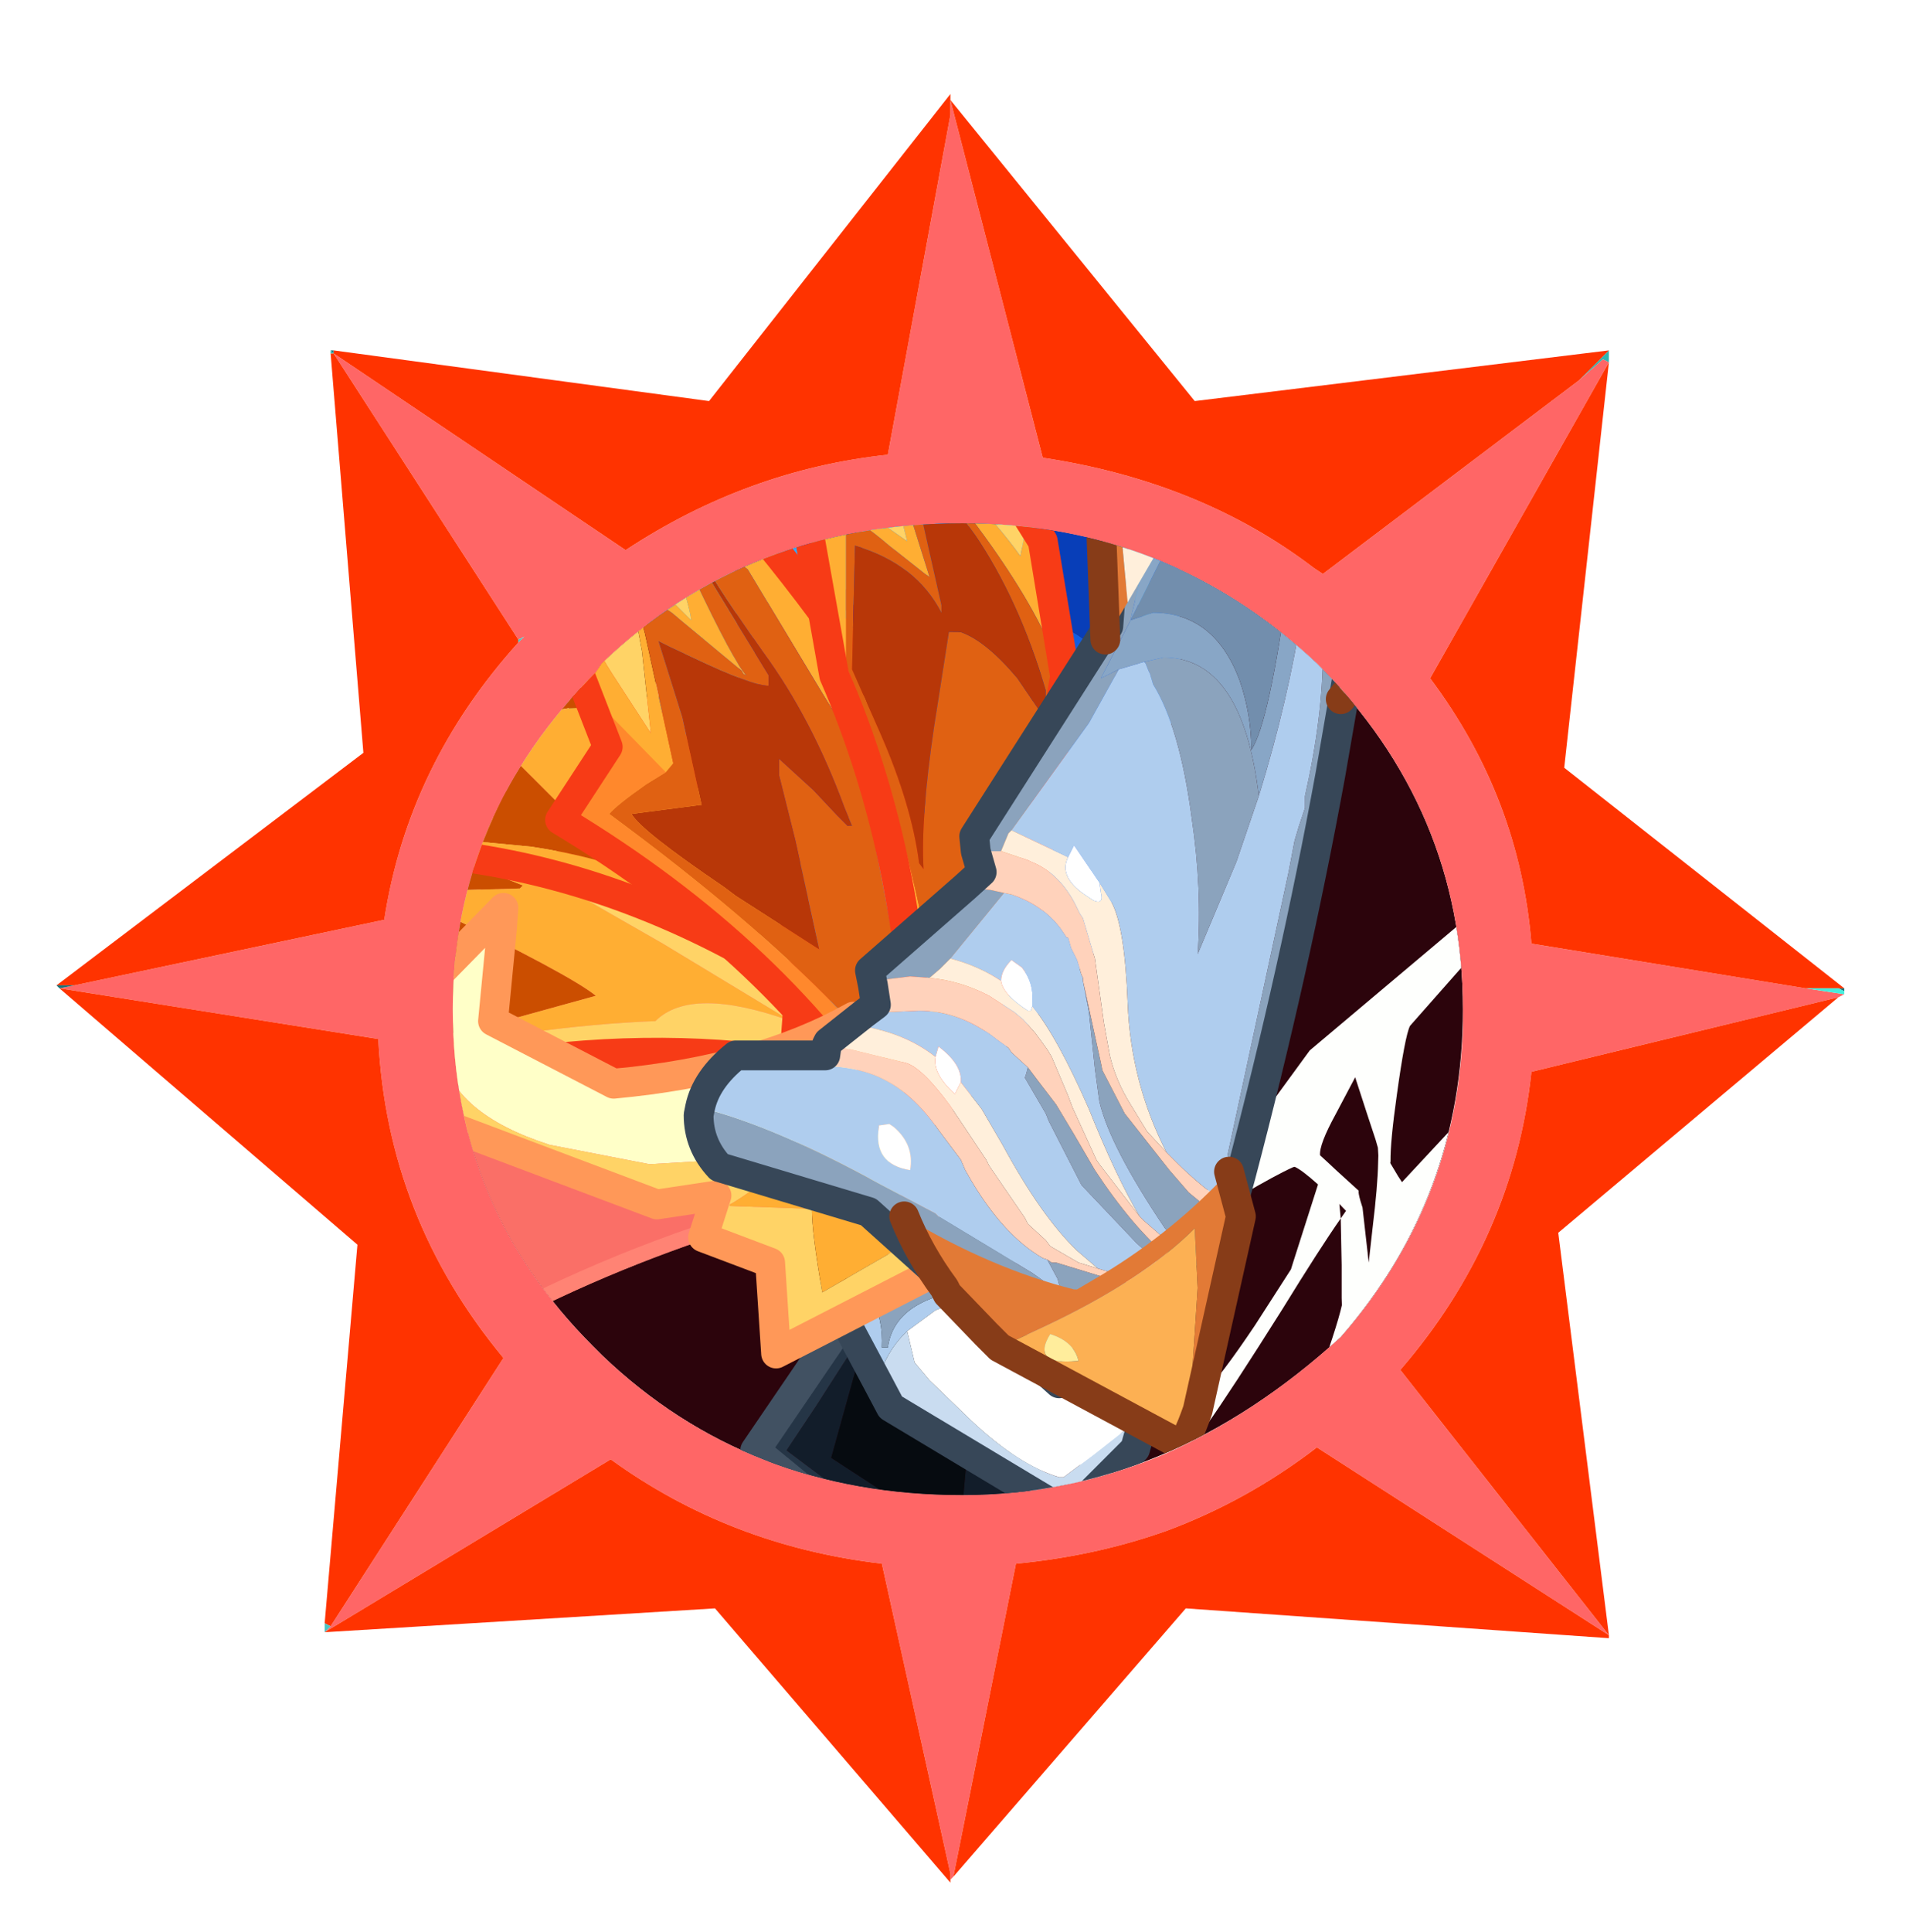 <?xml version="1.0" encoding="UTF-8" standalone="no"?>
<svg xmlns:ffdec="https://www.free-decompiler.com/flash" xmlns:xlink="http://www.w3.org/1999/xlink" ffdec:objectType="frame" height="30.4px" width="30.0px" xmlns="http://www.w3.org/2000/svg">
  <g transform="matrix(1.0, 0.0, 0.0, 1.0, 0.0, 0.4)">
    <use ffdec:characterId="1" height="30.0" transform="matrix(1.0, 0.0, 0.0, 1.0, 0.0, 0.0)" width="30.0" xlink:href="#shape0"/>
    <filter id="filter3">
      <feColorMatrix in="SourceGraphic" result="filterResult11" type="matrix" values="0 0 0 0 0.176,0 0 0 0 0.141,0 0 0 0 0.498,0 0 0 1 0"/>
      <feConvolveMatrix divisor="9.0" in="filterResult11" kernelMatrix="1 1 1 1 1 1 1 1 1" order="3 3" result="filterResult12"/>
      <feComposite in="SourceGraphic" in2="filterResult12" operator="over" result="filterResult13"/>
    </filter>
    <use ffdec:characterId="13" filter="url(#filter3)" height="63.15" transform="matrix(0.469, 0.0, 0.0, 0.469, 0.889, -0.398)" width="60.0" xlink:href="#sprite0"/>
  </g>
  <defs>
    <g id="shape0" transform="matrix(1.0, 0.0, 0.0, 1.0, 0.0, 0.0)">
      <path d="M0.0 0.0 L30.0 0.0 30.0 30.0 0.0 30.0 0.0 0.0" fill="#33cc66" fill-opacity="0.0" fill-rule="evenodd" stroke="none"/>
    </g>
    <g id="sprite0" transform="matrix(1.0, 0.0, 0.0, 1.0, 0.45, 3.3)">
      <use ffdec:characterId="2" height="60.0" transform="matrix(1.0, 0.0, 0.0, 1.0, -0.45, -0.15)" width="60.0" xlink:href="#shape1"/>
      <use ffdec:characterId="3" height="0.0" transform="matrix(0.321, 0.0, 0.0, 0.321, 10.6, 11.7)" width="0.0" xlink:href="#sprite1"/>
      <use ffdec:characterId="12" height="54.6" transform="matrix(1.0, 0.0, 0.0, 1.0, 4.4, -3.3)" width="54.9" xlink:href="#sprite2"/>
    </g>
    <g id="shape1" transform="matrix(1.0, 0.0, 0.0, 1.0, 0.45, 0.15)">
      <path d="M46.75 30.55 Q46.75 36.85 42.65 41.55 36.85 46.85 29.95 46.85 22.75 46.85 17.85 42.15 L17.55 41.85 Q12.85 37.15 12.85 30.55 12.85 24.05 17.65 19.25 L17.85 18.95 Q22.75 14.25 29.95 14.25 36.85 14.25 41.85 18.95 46.75 23.85 46.75 30.55" fill="#2c040c" fill-rule="evenodd" stroke="none"/>
      <path d="M51.65 8.85 L51.45 8.75 50.65 9.45 51.65 8.45 51.65 8.85 M59.55 29.85 L59.55 29.95 59.35 29.85 59.55 29.85" fill="url(#gradient0)" fill-rule="evenodd" stroke="none"/>
      <path d="M50.65 9.45 L51.45 8.75 51.65 8.85 45.65 19.45 Q48.65 23.45 49.05 28.35 L58.25 29.85 59.55 30.05 59.35 30.15 49.05 32.65 Q48.45 38.25 44.65 42.65 L51.65 51.55 41.85 45.25 Q39.5 47.05 36.8 48.05 34.4 48.9 31.75 49.15 L29.65 59.65 29.55 59.75 29.55 59.55 27.25 49.15 Q22.15 48.55 18.15 45.65 L8.55 51.45 8.75 51.25 14.55 42.25 Q10.65 37.55 10.35 31.55 L-0.35 29.85 0.15 29.75 10.55 27.55 Q11.35 22.35 15.05 18.25 L15.25 18.05 15.05 18.15 8.85 8.55 18.65 15.15 Q22.75 12.45 27.45 11.95 L29.55 0.55 29.55 0.05 32.65 12.05 Q37.95 12.85 41.75 15.75 L42.05 15.95 50.65 9.45 M46.75 30.55 Q46.75 23.85 41.85 18.95 36.85 14.25 29.95 14.25 22.75 14.25 17.85 18.95 L17.65 19.25 Q12.85 24.05 12.85 30.55 12.85 37.15 17.55 41.85 L17.85 42.15 Q22.75 46.85 29.95 46.85 33.5 46.85 36.8 45.45 39.85 44.1 42.65 41.55 46.55 37.1 46.75 31.2 L46.75 30.55" fill="#ff6666" fill-rule="evenodd" stroke="none"/>
      <path d="M51.65 8.45 L50.65 9.45 42.05 15.95 41.75 15.75 Q37.95 12.85 32.65 12.05 L29.55 0.05 29.55 0.55 27.45 11.95 Q22.75 12.45 18.65 15.15 L8.85 8.55 15.05 18.15 15.05 18.25 Q11.35 22.35 10.55 27.55 L0.15 29.75 -0.45 29.75 9.85 21.95 8.75 8.55 8.85 8.55 8.85 8.45 21.45 10.15 29.55 -0.15 29.55 0.05 37.75 10.15 51.65 8.45 M-0.35 29.85 L10.35 31.55 Q10.65 37.55 14.55 42.25 L8.75 51.25 8.55 51.15 9.65 38.45 -0.35 29.85 M8.55 51.45 L18.15 45.65 Q22.15 48.55 27.25 49.15 L29.55 59.55 29.55 59.75 29.55 59.85 21.65 50.65 8.55 51.45 M29.65 59.65 L31.75 49.15 Q34.4 48.9 36.8 48.05 39.5 47.05 41.85 45.25 L51.65 51.55 44.65 42.65 Q48.45 38.25 49.05 32.65 L59.35 30.15 49.95 38.05 51.65 51.55 51.65 51.65 37.45 50.65 29.65 59.65 M58.25 29.85 L49.05 28.35 Q48.65 23.45 45.65 19.45 L51.65 8.85 50.15 22.45 59.55 29.85 59.35 29.85 58.25 29.85" fill="#ff3300" fill-rule="evenodd" stroke="none"/>
      <path d="M59.55 30.05 L58.25 29.85 59.35 29.85 59.55 29.95 59.55 30.05" fill="url(#gradient1)" fill-rule="evenodd" stroke="none"/>
      <path d="M8.85 8.55 L8.75 8.45 8.85 8.45 8.85 8.55" fill="url(#gradient2)" fill-rule="evenodd" stroke="none"/>
      <path d="M8.75 8.45 L8.85 8.55 8.75 8.55 8.75 8.45" fill="url(#gradient3)" fill-rule="evenodd" stroke="none"/>
      <path d="M15.05 18.15 L15.25 18.05 15.05 18.25 15.05 18.15 M8.75 51.25 L8.55 51.45 8.55 51.15 8.75 51.25" fill="#4dc4c2" fill-rule="evenodd" stroke="none"/>
      <path d="M0.15 29.75 L-0.35 29.85 -0.45 29.75 0.15 29.75" fill="url(#gradient4)" fill-rule="evenodd" stroke="none"/>
    </g>
    <linearGradient color-interpolation="linearRGB" gradientTransform="matrix(0.01, 0.0, 0.0, 0.013, 51.15, 18.95)" gradientUnits="userSpaceOnUse" id="gradient0" spreadMethod="repeat" x1="-819.2" x2="819.2">
      <stop offset="0.0" stop-color="#14737c"/>
      <stop offset="1.0" stop-color="#48f2e0"/>
    </linearGradient>
    <linearGradient gradientTransform="matrix(0.01, 0.0, 0.0, 0.013, 51.65, 40.55)" gradientUnits="userSpaceOnUse" id="gradient1" spreadMethod="pad" x1="-819.2" x2="819.2">
      <stop offset="0.0" stop-color="#14737c"/>
      <stop offset="1.0" stop-color="#48f2e0"/>
    </linearGradient>
    <linearGradient gradientTransform="matrix(0.013, 0.0, 0.0, 0.01, 19.05, 8.15)" gradientUnits="userSpaceOnUse" id="gradient2" spreadMethod="pad" x1="-819.2" x2="819.2">
      <stop offset="0.0" stop-color="#14737c"/>
      <stop offset="1.0" stop-color="#48f2e0"/>
    </linearGradient>
    <linearGradient gradientTransform="matrix(0.011, 0.0, 0.0, 0.013, 8.15, 18.95)" gradientUnits="userSpaceOnUse" id="gradient3" spreadMethod="pad" x1="-819.2" x2="819.2">
      <stop offset="0.0" stop-color="#14737c"/>
      <stop offset="1.0" stop-color="#48f2e0"/>
    </linearGradient>
    <linearGradient gradientTransform="matrix(0.01, 0.0, 0.0, 0.013, 7.65, 40.35)" gradientUnits="userSpaceOnUse" id="gradient4" spreadMethod="pad" x1="-819.2" x2="819.2">
      <stop offset="0.0" stop-color="#14737c"/>
      <stop offset="1.0" stop-color="#48f2e0"/>
    </linearGradient>
    <g id="sprite2" transform="matrix(1.0, 0.0, 0.0, 1.0, 8.45, 17.55)">
      <clipPath id="clipPath0" transform="matrix(1.0, 0.0, 0.0, 1.0, 0.0, 0.0)">
        <path d="M29.0 4.7 Q33.9 9.6 33.9 16.3 33.9 22.6 29.8 27.3 24.0 32.6 17.1 32.6 9.9 32.6 5.0 27.9 L4.7 27.6 Q0.0 22.9 0.0 16.3 0.0 9.8 4.8 5.0 L5.0 4.7 Q9.9 0.0 17.1 0.0 24.0 0.0 29.0 4.7" fill="#2c040c" fill-rule="evenodd" stroke="none"/>
      </clipPath>
      <g clip-path="url(#clipPath0)">
        <filter id="filter0">
          <feColorMatrix in="SourceGraphic" result="filterResult0" type="matrix" values="0 0 0 0 1.0,0 0 0 0 1.0,0 0 0 0 0.0,0 0 0 1 0"/>
          <feConvolveMatrix divisor="121.0" in="filterResult0" kernelMatrix="1 1 1 1 1 1 1 1 1 1 1 1 1 1 1 1 1 1 1 1 1 1 1 1 1 1 1 1 1 1 1 1 1 1 1 1 1 1 1 1 1 1 1 1 1 1 1 1 1 1 1 1 1 1 1 1 1 1 1 1 1 1 1 1 1 1 1 1 1 1 1 1 1 1 1 1 1 1 1 1 1 1 1 1 1 1 1 1 1 1 1 1 1 1 1 1 1 1 1 1 1 1 1 1 1 1 1 1 1 1 1 1 1 1 1 1 1 1 1 1 1" order="11 11" result="filterResult1"/>
          <feComposite in="SourceGraphic" in2="filterResult1" operator="over" result="filterResult2"/>
          <feColorMatrix in="filterResult2" result="filterResult3" type="matrix" values="0 0 0 0 1.0,0 0 0 0 0.0,0 0 0 0 0.0,0 0 0 1 0"/>
          <feConvolveMatrix divisor="25.0" in="filterResult3" kernelMatrix="1 1 1 1 1 1 1 1 1 1 1 1 1 1 1 1 1 1 1 1 1 1 1 1 1" order="5 5" result="filterResult4"/>
          <feComposite in="filterResult2" in2="filterResult4" operator="over" result="filterResult5"/>
          <feConvolveMatrix divisor="9.0" in="filterResult5" kernelMatrix="1 1 1 1 1 1 1 1 1" order="3 3" result="filterResult6"/>
        </filter>
        <use ffdec:characterId="6" filter="url(#filter0)" height="307.6" style="mix-blend-mode: hard-light" transform="matrix(0.154, 0.0, 0.0, 0.154, 0.994, -11.462)" width="295.3" xlink:href="#sprite3"/>
        <filter id="filter1">
          <feColorMatrix in="SourceGraphic" result="filterResult7" type="matrix" values="0 0 0 0 1.0,0 0 0 0 0.0,0 0 0 0 0.0,0 0 0 1 0"/>
          <feConvolveMatrix divisor="25.0" in="filterResult7" kernelMatrix="1 1 1 1 1 1 1 1 1 1 1 1 1 1 1 1 1 1 1 1 1 1 1 1 1" order="5 5" result="filterResult8"/>
          <feComposite in="SourceGraphic" in2="filterResult8" operator="over" result="filterResult9"/>
        </filter>
        <use ffdec:characterId="8" filter="url(#filter1)" height="43.45" transform="matrix(0.513, 0.0, 0.0, 0.513, -2.161, 6.694)" width="34.35" xlink:href="#sprite4"/>
        <filter id="filter2">
          <feConvolveMatrix divisor="25.0" in="SourceGraphic" kernelMatrix="1 1 1 1 1 1 1 1 1 1 1 1 1 1 1 1 1 1 1 1 1 1 1 1 1" order="5 5" result="filterResult10"/>
        </filter>
        <use ffdec:characterId="10" filter="url(#filter2)" height="47.6" transform="matrix(0.513, 0.0, 0.0, 0.513, -6.906, 6.694)" width="43.6" xlink:href="#sprite5"/>
        <use ffdec:characterId="11" height="54.6" transform="matrix(1.0, 0.0, 0.0, 1.0, -8.45, -17.55)" width="40.45" xlink:href="#shape6"/>
      </g>
    </g>
    <g id="sprite3" transform="matrix(1.0, 0.0, 0.0, 1.0, -321.05, -402.5)">
      <use ffdec:characterId="5" height="307.6" transform="matrix(1.0, 0.0, 0.0, 1.0, 321.05, 402.5)" width="295.3" xlink:href="#shape3"/>
    </g>
    <g id="shape3" transform="matrix(1.0, 0.0, 0.0, 1.0, -321.05, -402.5)">
      <path d="M600.65 578.0 Q606.15 572.0 615.8 562.8 L616.35 563.15 611.5 570.25 599.9 587.3 599.75 587.6 Q593.35 589.35 589.7 596.4 585.8 604.0 588.1 612.7 L587.95 612.9 583.9 617.2 580.35 621.35 579.35 615.9 Q574.45 620.4 563.7 633.3 552.55 646.45 540.6 662.1 547.85 648.95 565.3 626.1 575.2 613.25 585.0 601.25 L586.45 595.75 588.25 589.8 589.0 589.1 Q594.15 585.05 600.65 578.0 M523.2 586.4 Q522.1 588.55 520.3 601.65 518.9 611.6 518.95 615.9 L518.9 616.3 520.6 619.15 521.45 620.45 541.1 599.35 541.35 599.1 541.4 599.05 546.3 593.65 542.75 599.85 542.55 600.2 534.95 613.65 Q523.6 634.15 522.5 637.85 L518.3 655.25 Q515.6 666.9 513.65 677.05 L513.55 677.65 Q511.7 686.7 510.5 694.6 510.2 688.1 510.4 677.0 L510.4 676.35 Q510.7 661.7 512.1 653.75 L512.1 653.6 512.2 653.05 512.2 653.0 512.75 650.6 511.75 652.8 511.65 652.9 511.65 652.95 511.45 653.4 511.4 653.5 511.35 653.55 511.35 653.65 505.0 667.25 504.95 667.45 504.8 667.65 Q496.85 684.85 491.2 701.4 L490.6 701.15 Q494.65 687.25 502.05 666.45 L502.15 666.25 502.25 665.95 Q507.25 652.2 508.35 647.25 L508.3 645.7 508.3 638.55 508.1 628.35 Q503.65 634.7 495.3 648.25 484.15 665.95 478.8 673.5 L469.6 676.45 457.85 680.05 Q453.85 684.55 446.5 695.15 L436.5 710.1 Q442.05 696.65 453.0 679.25 458.0 675.95 465.3 672.65 L476.9 667.85 477.7 667.1 Q482.0 662.7 489.4 651.65 L497.25 639.45 497.75 637.85 503.15 620.95 Q499.65 617.8 498.05 617.1 L497.7 617.2 Q494.1 618.8 486.25 623.4 473.6 630.75 469.35 635.55 L501.35 591.75 568.1 535.55 523.2 586.4 M513.8 605.45 L511.25 597.6 507.05 605.55 Q503.35 612.3 503.6 614.6 L505.4 616.25 507.0 617.75 512.0 622.3 Q511.9 622.8 512.4 624.55 L512.85 626.0 514.2 637.95 515.05 630.35 Q516.15 621.35 516.25 616.2 L516.25 616.15 516.3 614.65 516.2 612.95 515.7 611.2 513.8 605.45 M507.8 625.2 L508.1 628.35 509.25 626.7 507.8 625.2" fill="#fefffd" fill-rule="evenodd" stroke="none"/>
      <path d="M322.85 538.3 L322.0 536.0 323.15 533.75 324.75 530.8 324.7 530.75 325.05 530.0 326.3 527.8 326.9 526.75 Q330.7 523.6 334.5 521.3 L335.0 521.05 335.1 521.15 335.2 521.0 335.9 519.5 337.1 516.9 338.5 514.1 339.85 510.85 340.4 509.05 Q339.95 508.05 339.45 505.65 L339.3 504.65 339.15 505.15 337.5 509.45 335.35 515.0 334.15 518.6 333.7 518.25 334.65 514.25 336.0 508.2 336.85 503.45 337.3 501.0 337.3 500.95 337.35 500.6 337.4 500.5 337.4 500.35 Q341.3 490.95 341.7 485.2 L341.35 485.05 Q341.2 475.5 340.3 464.7 339.65 457.35 339.5 453.0 L339.45 452.95 339.35 449.8 339.5 444.65 339.5 444.6 Q340.0 434.85 342.4 419.7 340.4 434.9 340.2 444.95 L340.35 453.2 Q340.6 458.6 341.3 464.7 L341.25 464.75 Q342.25 473.3 344.0 483.2 L344.05 483.6 344.05 483.95 342.9 491.4 341.15 502.2 341.25 502.45 Q341.75 505.2 342.55 508.15 341.75 510.05 341.05 512.2 340.25 514.7 339.8 517.55 L339.5 519.4 Q338.9 523.15 338.4 529.1 L338.05 529.0 337.9 530.45 338.15 531.95 338.15 532.05 340.85 540.95 344.85 554.6 345.45 557.3 345.55 557.55 347.2 560.35 348.8 562.9 349.1 564.45 350.0 568.4 350.7 570.3 351.45 572.3 351.4 572.55 Q350.0 576.4 348.15 583.25 345.0 594.65 345.6 597.55 L341.5 606.75 Q341.15 604.7 340.75 600.9 L340.3 596.4 340.2 594.8 340.2 592.8 Q340.15 583.95 341.2 577.45 L342.95 568.45 343.45 565.65 343.15 565.05 343.2 563.6 343.2 560.9 Q342.75 561.4 342.35 562.75 L342.2 563.15 Q341.05 557.25 340.1 553.65 L339.75 552.85 339.65 552.4 339.6 552.35 335.3 547.0 335.25 546.9 332.3 543.4 325.7 535.8 325.25 535.3 325.15 535.35 324.75 535.8 Q324.25 536.35 324.1 537.1 L324.15 537.15 324.25 537.55 327.2 546.3 327.35 546.8 327.4 546.8 327.4 547.0 328.7 550.75 327.8 549.2 Q328.25 552.9 328.25 557.0 328.35 560.85 328.0 563.85 L328.15 564.1 330.65 569.0 333.45 575.0 333.7 575.0 333.6 579.65 333.65 580.0 333.6 582.75 333.45 587.7 333.3 591.2 333.4 591.4 Q334.6 593.3 336.9 598.7 339.05 603.65 340.15 607.25 L340.2 607.4 340.6 608.8 338.55 613.25 337.65 609.75 335.6 602.7 Q333.35 595.85 331.3 593.7 L331.9 586.9 332.3 579.4 332.3 578.2 329.85 573.3 325.75 565.45 324.35 566.1 Q323.65 566.3 323.25 566.7 L323.2 566.8 323.2 567.1 324.25 577.0 324.2 577.15 324.75 582.75 324.85 583.95 324.8 584.2 324.7 584.75 324.7 584.85 323.8 590.05 323.45 591.95 323.55 590.0 323.4 583.9 322.8 576.75 321.5 566.95 321.45 566.8 321.05 563.65 321.1 563.65 Q322.1 563.55 324.95 560.95 L325.0 560.7 Q325.6 557.65 325.75 552.75 L325.85 546.75 326.3 546.75 326.15 546.45 325.85 546.45 325.8 546.15 325.65 545.9 323.9 541.3 322.85 538.3 M359.15 521.6 L358.95 523.05 358.9 523.65 358.2 524.65 357.35 526.0 355.45 528.35 357.35 528.8 358.55 529.05 358.7 529.65 359.1 533.7 358.95 534.45 358.95 534.6 358.7 536.05 358.7 536.1 358.3 537.85 357.5 541.75 357.25 542.25 357.75 547.8 358.1 551.25 359.1 559.6 361.4 553.55 361.9 552.4 363.35 548.5 363.0 553.6 362.85 554.4 362.9 554.45 362.55 557.65 361.8 565.05 365.15 573.25 365.35 573.7 365.35 573.75 366.2 576.2 367.0 578.2 367.6 580.0 Q367.7 583.0 367.15 587.85 L367.1 587.9 365.75 596.8 Q363.7 609.0 362.3 611.9 360.0 598.3 357.65 588.7 L356.55 584.45 355.85 581.8 355.8 581.75 355.7 581.25 355.9 573.3 355.9 572.2 355.95 565.4 355.95 564.8 354.6 559.3 352.85 553.2 350.75 547.2 349.55 543.85 349.5 543.8 348.9 542.2 348.8 541.9 348.85 541.65 349.7 538.85 350.7 535.65 Q352.4 530.35 353.1 529.15 L351.85 524.55 352.7 524.35 Q353.3 523.15 357.2 520.25 359.05 511.9 360.45 501.6 L361.5 492.15 361.5 492.1 361.55 492.05 361.5 492.0 363.25 475.0 Q363.4 482.25 362.55 492.55 L362.5 492.6 362.5 492.75 361.55 502.3 359.15 521.6 M364.0 574.5 L361.7 580.9 359.6 586.9 362.0 595.75 365.05 581.55 365.0 580.95 Q364.5 576.75 364.0 574.5 M361.65 566.15 L361.55 566.2 361.65 566.45 361.65 566.15 M354.0 531.95 L354.0 532.0 352.95 536.1 351.5 540.85 350.95 542.4 350.85 542.55 354.25 552.55 354.3 552.65 356.9 560.7 356.05 552.05 355.45 545.95 355.35 545.1 355.4 545.05 355.35 544.7 355.35 544.4 355.8 541.25 355.8 541.2 355.85 540.5 356.65 534.05 356.1 533.45 Q354.85 532.25 354.15 531.95 L354.0 531.95 M330.45 530.1 L329.0 531.4 326.9 533.45 331.8 539.1 335.9 543.85 333.45 534.35 332.8 533.4 330.45 530.1" fill="#ffffff" fill-rule="evenodd" stroke="none"/>
      <path d="M497.8 452.45 L480.35 442.6 479.95 442.35 479.75 442.7 474.05 446.25 469.85 448.7 473.05 449.55 475.0 450.3 Q479.85 452.2 486.2 456.05 L487.25 456.7 Q497.0 462.65 498.65 465.9 L510.7 456.7 Q505.35 456.3 497.8 452.45 M359.15 521.6 Q363.7 521.2 370.45 518.65 372.4 519.5 375.5 519.5 382.0 519.5 385.65 514.05 387.25 511.65 387.85 509.6 404.7 498.3 404.7 488.0 404.7 485.0 402.9 482.75 L401.35 480.15 409.6 475.2 Q411.3 475.85 413.7 475.85 423.45 475.85 427.2 466.4 L428.4 462.55 440.2 454.2 456.5 442.3 Q459.75 444.0 464.4 444.0 475.45 444.0 482.65 435.1 L484.3 436.9 484.4 437.0 Q493.0 445.7 506.7 445.7 513.5 445.7 529.65 437.1 543.5 429.7 572.3 402.5 550.2 433.5 531.3 448.9 524.3 454.55 513.1 461.65 505.8 466.3 500.95 469.7 L497.25 472.3 Q497.0 470.15 495.7 468.1 492.9 463.65 485.4 459.4 L484.7 459.0 Q478.35 455.55 472.45 454.0 467.65 452.7 463.1 452.7 L458.0 453.15 451.85 453.55 451.55 453.35 446.35 457.4 442.95 462.85 Q439.0 469.05 439.0 474.45 439.0 478.35 439.9 481.25 L442.5 489.15 442.3 489.75 441.45 490.05 441.2 490.05 440.75 490.05 437.3 489.1 Q434.4 488.1 429.35 488.1 420.5 488.1 413.1 492.8 L412.2 493.4 Q410.3 498.8 406.05 503.8 L403.9 504.45 402.8 504.65 Q398.4 505.75 395.45 508.8 392.75 511.5 392.25 515.0 L392.0 515.5 Q386.3 518.95 379.7 521.6 371.6 524.8 364.65 525.9 360.5 531.15 358.95 534.6 L358.95 534.45 359.1 533.7 358.7 529.65 358.55 529.05 357.35 528.8 355.45 528.35 357.35 526.0 358.2 524.65 358.9 523.65 358.95 523.05 359.15 521.6 M413.6 480.1 L413.5 480.15 Q414.25 485.85 412.9 491.2 415.75 489.6 418.9 488.3 429.25 484.05 436.05 485.75 L436.0 485.45 435.95 485.25 435.95 485.15 435.3 479.55 435.25 478.85 435.15 478.65 435.05 477.7 435.1 477.0 434.7 470.75 434.8 466.25 Q423.05 474.9 413.6 480.1" fill="#f7fae2" fill-rule="evenodd" stroke="none"/>
    </g>
    <g id="sprite4" transform="matrix(1.0, 0.0, 0.0, 1.0, -155.65, 0.5)">
      <use ffdec:characterId="7" height="43.45" transform="matrix(1.0, 0.0, 0.0, 1.0, 155.65, -0.5)" width="34.35" xlink:href="#shape4"/>
    </g>
    <g id="shape4" transform="matrix(1.0, 0.0, 0.0, 1.0, -155.65, 0.5)">
      <path d="M161.1 3.85 Q169.2 0.7 177.55 0.0 L189.5 29.25 Q170.75 33.0 156.15 42.45 L156.15 21.15 Q159.1 18.6 162.2 16.35 L161.85 12.2 161.6 9.6 161.1 3.85" fill="#fa6f67" fill-rule="evenodd" stroke="none"/>
      <path d="M161.1 3.85 L161.6 9.6 161.85 12.2 162.2 16.35 Q159.1 18.6 156.15 21.15 L156.15 5.95 Q158.6 4.75 161.1 3.85" fill="#ffb9a6" fill-rule="evenodd" stroke="none"/>
      <path d="M156.15 42.45 Q170.75 33.0 189.5 29.25 L177.55 0.0 Q169.2 0.7 161.1 3.85 158.6 4.75 156.15 5.95" fill="none" stroke="#ff8374" stroke-linecap="round" stroke-linejoin="round" stroke-width="1.0"/>
    </g>
    <g id="sprite5" transform="matrix(1.0, 0.0, 0.0, 1.0, -146.4, 0.5)">
      <use ffdec:characterId="9" height="47.6" transform="matrix(1.0, 0.0, 0.0, 1.0, 146.4, -0.5)" width="43.6" xlink:href="#shape5"/>
    </g>
    <g id="shape5" transform="matrix(1.0, 0.0, 0.0, 1.0, -146.4, 0.5)">
      <path d="M161.1 3.85 Q169.2 0.7 177.55 0.0 L189.5 29.25 Q166.85 33.75 150.3 46.6 L146.9 46.6 146.9 30.0 Q154.1 22.25 162.2 16.35 L161.85 12.2 161.6 9.6 161.1 3.85" fill="#fa6f67" fill-rule="evenodd" stroke="none"/>
      <path d="M161.1 3.85 L161.6 9.6 161.85 12.2 162.2 16.35 Q154.1 22.25 146.9 30.0 L146.9 21.9 147.65 20.95 151.25 16.15 Q153.95 12.0 153.95 8.4 L153.9 7.1 Q157.45 5.2 161.1 3.85" fill="#ffb9a6" fill-rule="evenodd" stroke="none"/>
      <path d="M153.9 7.1 L153.95 8.4 Q153.95 12.0 151.25 16.15 L147.65 20.95 146.9 21.9 146.9 11.25 153.9 7.1" fill="#ffd2a6" fill-rule="evenodd" stroke="none"/>
      <path d="M150.3 46.6 Q166.85 33.75 189.5 29.25 L177.55 0.0 Q169.2 0.7 161.1 3.85 157.45 5.2 153.9 7.1 L146.9 11.25" fill="none" stroke="#ff8374" stroke-linecap="round" stroke-linejoin="round" stroke-width="1.0"/>
    </g>
    <g id="shape6" transform="matrix(1.0, 0.0, 0.0, 1.0, 8.45, 17.55)">
      <path d="M-2.65 10.65 Q-0.2 11.1 2.35 12.15 L2.25 12.25 0.5 12.3 -1.15 12.45 -0.7 12.9 Q3.95 15.15 4.8 15.85 L1.0 16.9 -2.65 17.65 -2.65 17.05 -1.7 15.55 Q-1.95 15.35 -2.65 15.0 L-2.65 10.65" fill="#cb4e00" fill-rule="evenodd" stroke="none"/>
      <path d="M-2.65 17.65 L1.0 16.9 4.8 15.85 Q3.95 15.15 -0.7 12.9 L-1.15 12.45 0.5 12.3 2.25 12.25 2.35 12.15 Q-0.2 11.1 -2.65 10.65 L-2.65 9.65 -1.8 9.8 0.15 10.15 7.05 14.1 11.35 16.7 Q8.0 15.5 6.8 16.7 2.75 16.85 -2.65 18.0 L-2.65 17.65 M-2.65 15.0 Q-1.95 15.35 -1.7 15.55 L-2.65 17.05 -2.65 15.0" fill="#ffae33" fill-rule="evenodd" stroke="none"/>
      <path d="M-2.65 18.0 Q2.75 16.85 6.8 16.7 8.0 15.5 11.35 16.7 L7.05 14.1 0.15 10.15 -1.8 9.8 -2.65 9.65 -2.65 8.05 -0.55 8.3 11.7 14.75 11.45 18.1 Q6.5 17.35 1.1 18.25 L0.75 18.85 -2.65 18.85 -2.65 18.0" fill="#ffd366" fill-rule="evenodd" stroke="none"/>
      <path d="M1.1 18.25 Q6.5 17.35 11.45 18.1 L11.7 14.75 -0.55 8.3 -2.65 8.05" fill="none" stroke="#f73b16" stroke-linecap="round" stroke-linejoin="round" stroke-width="1.0"/>
      <path d="M9.1 -1.05 L7.45 -5.85 Q7.85 -5.55 8.4 -5.4 L9.95 -4.85 10.85 -4.35 Q12.1 -3.25 13.0 -0.7 11.35 -1.75 10.55 -2.95 L10.1 -3.75 10.5 -2.3 10.65 -1.4 Q11.2 0.75 11.15 1.55 L10.25 0.45 9.3 -0.4 9.3 -0.35 9.3 2.55 9.1 5.4 8.15 3.35 Q7.6 2.2 7.75 1.45 L8.0 0.65 8.55 -0.35 9.1 -1.05" fill="#31c0ff" fill-rule="evenodd" stroke="none"/>
      <path d="M9.1 -1.05 L8.55 -0.35 8.0 0.65 7.75 1.45 Q7.6 2.2 8.15 3.35 L9.1 5.4 9.3 2.55 9.3 -0.35 9.3 -0.4 10.25 0.45 11.15 1.55 Q11.2 0.75 10.65 -1.4 L10.5 -2.3 10.1 -3.75 10.55 -2.95 Q11.35 -1.75 13.0 -0.7 12.1 -3.25 10.85 -4.35 L9.95 -4.85 8.4 -5.4 Q7.85 -5.55 7.45 -5.85 L9.1 -1.05 M7.2 4.0 L6.85 2.2 7.85 -0.35 6.7 -7.25 11.05 -5.2 11.1 -5.2 Q14.25 -1.7 17.05 4.0 L17.05 4.85 16.4 6.0 15.85 6.9 15.85 5.7 15.15 4.0 13.35 -0.1 10.7 -2.55 11.45 0.15 Q12.3 2.9 12.65 3.4 L12.55 3.35 12.55 3.25 10.5 1.35 10.25 1.1 9.4 0.35 9.5 2.05 9.65 6.4 9.3 6.65 7.65 4.55 7.2 4.0" fill="#33aaff" fill-rule="evenodd" stroke="none"/>
      <path d="M11.7 -0.55 L11.85 -0.55 13.35 2.55 Q14.6 4.9 15.15 7.9 L15.25 8.5 15.1 8.5 14.8 8.15 14.2 7.25 13.2 6.15 13.1 6.8 13.25 8.95 13.35 12.65 10.95 10.85 10.6 10.5 Q8.1 8.65 7.95 8.05 L10.3 7.75 Q10.45 7.05 10.2 4.8 L9.9 2.25 10.25 2.5 10.95 2.85 Q12.75 3.75 13.35 3.75 L13.4 3.4 11.7 -0.55" fill="#1e08b8" fill-rule="evenodd" stroke="none"/>
      <path d="M9.3 6.65 L9.65 6.4 9.5 2.05 9.4 0.35 10.25 1.1 10.5 1.35 12.55 3.25 12.55 3.35 12.65 3.4 Q12.3 2.9 11.45 0.15 L10.7 -2.55 13.35 -0.1 15.15 4.0 15.85 5.7 15.85 6.9 15.9 13.15 15.85 17.85 Q15.15 14.7 13.6 14.55 11.3 11.55 7.2 8.05 L8.6 7.05 9.3 6.65 M11.7 -0.55 L13.4 3.4 13.35 3.75 Q12.75 3.75 10.95 2.85 L10.25 2.5 9.9 2.25 10.2 4.8 Q10.45 7.05 10.3 7.75 L7.95 8.05 Q8.1 8.65 10.6 10.5 L10.95 10.85 13.35 12.65 13.25 8.95 13.1 6.8 13.2 6.15 14.2 7.25 14.8 8.15 15.1 8.5 15.25 8.5 15.15 7.9 Q14.6 4.9 13.35 2.55 L11.85 -0.55 11.7 -0.55" fill="#1252e0" fill-rule="evenodd" stroke="none"/>
      <path d="M7.2 4.0 L7.65 4.55 9.3 6.65 8.6 7.05 7.2 8.05 Q11.3 11.55 13.6 14.55 15.15 14.7 15.85 17.85 L15.9 13.15 15.85 6.9 16.4 6.0 17.05 4.85 17.7 16.85 15.9 18.05 15.85 18.1 14.7 18.85 Q12.05 12.7 5.5 8.3 L7.55 5.8 7.2 4.0" fill="#2c6dff" fill-rule="evenodd" stroke="none"/>
      <path d="M17.05 4.85 L17.05 4.0 Q14.25 -1.7 11.1 -5.2 L11.05 -5.2 6.7 -7.25 7.85 -0.35 6.85 2.2 7.2 4.0 7.55 5.8 5.5 8.3 Q12.05 12.7 14.7 18.85 L15.85 18.1 15.9 18.05 17.7 16.85 17.05 4.85 Z" fill="none" stroke="#1674f7" stroke-linecap="round" stroke-linejoin="round" stroke-width="1.0"/>
      <path d="M11.85 14.5 L12.2 15.85 Q6.45 12.05 0.4 11.2 L-5.8 8.7 -6.5 6.4 -7.95 4.85 Q-4.8 3.0 1.0 3.25 L4.8 4.85 4.9 4.95 3.5 4.7 -1.25 4.95 -3.9 5.45 -4.0 5.45 -4.15 5.5 -4.9 5.85 -2.6 6.35 -0.25 7.05 -0.35 7.05 -1.7 7.6 -3.15 8.35 0.35 10.75 Q3.95 11.35 7.55 12.7 10.0 13.55 11.85 14.5" fill="#ffd062" fill-rule="evenodd" stroke="none"/>
      <path d="M-4.0 5.45 L-3.9 5.45 -0.35 5.05 Q2.0 4.85 4.75 5.65 L5.5 6.15 3.9 6.2 Q2.4 6.45 1.7 7.05 L1.55 7.4 3.5 9.35 Q5.5 11.2 6.7 11.95 L6.55 11.9 Q4.95 11.2 2.65 10.85 L0.55 10.65 -2.4 8.6 Q-0.8 7.2 0.85 7.25 L0.65 7.15 -4.0 5.45" fill="#cb4e00" fill-rule="evenodd" stroke="none"/>
      <path d="M11.85 14.5 Q10.0 13.55 7.55 12.7 3.95 11.35 0.35 10.75 L-3.15 8.35 -1.7 7.6 -0.35 7.05 -0.25 7.05 -2.6 6.35 -4.9 5.85 -4.15 5.5 -4.0 5.45 0.65 7.15 0.85 7.25 Q-0.8 7.2 -2.4 8.6 L0.55 10.65 2.65 10.85 Q4.95 11.2 6.55 11.9 L6.7 11.95 Q5.5 11.2 3.5 9.35 L1.55 7.4 1.7 7.05 Q2.4 6.45 3.9 6.2 L5.5 6.15 4.75 5.65 Q2.0 4.85 -0.35 5.05 L-3.9 5.45 -1.25 4.95 3.5 4.7 4.9 4.95 10.6 10.5 11.85 14.5" fill="#ffae33" fill-rule="evenodd" stroke="none"/>
      <path d="M4.9 4.95 L4.8 4.85 1.0 3.25 Q-4.8 3.0 -7.95 4.85 L-6.5 6.4 -5.8 8.7 0.4 11.2 Q6.45 12.05 12.2 15.85 L11.85 14.5 10.6 10.5 4.9 4.95 Z" fill="none" stroke="#f73b16" stroke-linecap="round" stroke-linejoin="round" stroke-width="1.0"/>
      <path d="M19.8 -2.9 L19.75 -2.9 19.75 -2.95 19.6 -3.0 19.05 -3.65 19.45 -1.05 19.9 1.6 19.8 1.55 18.75 0.45 17.45 -0.7 16.7 4.1 Q17.7 7.9 17.95 12.2 L18.0 17.45 16.95 18.55 Q18.05 10.85 16.3 4.35 L16.1 -2.9 Q16.75 -1.9 17.45 -1.35 L19.3 0.35 18.9 -4.35 Q22.0 -0.65 23.05 1.35 L23.5 0.15 23.85 1.0 23.95 5.55 23.9 5.75 23.55 4.2 Q22.95 2.35 21.4 -0.4 L19.8 -2.9" fill="#33aaff" fill-rule="evenodd" stroke="none"/>
      <path d="M19.75 -2.9 L19.8 -2.9 Q20.25 -1.6 21.65 0.5 22.8 2.75 23.25 5.85 L23.05 6.85 22.3 5.3 Q21.5 3.95 20.7 3.6 L20.3 3.55 19.3 6.5 Q18.45 9.4 18.25 11.05 L18.2 10.85 Q18.2 8.95 17.55 6.4 L16.85 4.25 17.55 0.25 Q19.55 1.15 20.15 2.85 L20.15 2.55 19.75 -2.9" fill="#083eb8" fill-rule="evenodd" stroke="none"/>
      <path d="M23.5 0.15 L23.05 1.35 Q22.0 -0.65 18.9 -4.35 L19.3 0.35 17.45 -1.35 Q16.75 -1.9 16.1 -2.9 L16.1 -3.15 17.85 -4.95 18.6 -7.2 Q21.45 -5.15 23.5 0.15" fill="#31c0ff" fill-rule="evenodd" stroke="none"/>
      <path d="M19.8 -2.9 L21.4 -0.4 Q22.95 2.35 23.55 4.2 L23.9 5.75 21.1 14.15 18.0 17.45 17.95 12.2 Q17.7 7.9 16.7 4.1 L17.45 -0.7 18.75 0.45 19.8 1.55 19.9 1.6 19.45 -1.05 19.05 -3.65 19.6 -3.0 19.75 -2.95 19.75 -2.9 20.15 2.55 20.15 2.85 Q19.55 1.15 17.55 0.25 L16.85 4.25 17.55 6.4 Q18.2 8.95 18.2 10.85 L18.25 11.05 Q18.45 9.4 19.3 6.5 L20.3 3.55 20.7 3.6 Q21.5 3.95 22.3 5.3 L23.05 6.85 23.25 5.85 Q22.8 2.75 21.65 0.5 20.25 -1.6 19.8 -2.9" fill="#125de0" fill-rule="evenodd" stroke="none"/>
      <path d="M23.9 5.75 L23.95 5.55 23.85 1.0 23.5 0.15 Q21.45 -5.15 18.6 -7.2 L17.85 -4.95 16.1 -3.15 16.1 -2.9 16.3 4.35 Q18.05 10.85 16.95 18.55 L18.0 17.45 21.1 14.15 23.9 5.75 Z" fill="none" stroke="#1674f7" stroke-linecap="round" stroke-linejoin="round" stroke-width="1.0"/>
      <path d="M3.95 -3.7 L5.65 -3.2 6.6 -2.6 Q8.1 -1.55 9.45 0.95 7.65 -0.05 6.55 -1.25 L5.95 -2.1 Q6.0 -1.8 6.6 -0.65 L7.0 0.25 Q7.9 2.4 8.0 3.25 L6.9 2.15 5.8 1.25 5.8 1.3 6.35 4.3 6.65 7.05 5.35 5.05 Q4.6 3.9 4.6 3.15 L4.65 2.3 5.05 1.35 5.45 0.65 2.9 -4.15 3.95 -3.7" fill="#ffd366" fill-rule="evenodd" stroke="none"/>
      <path d="M4.5 5.7 L3.8 3.9 4.35 1.35 1.9 -5.6 6.65 -3.55 6.7 -3.55 Q10.5 0.0 14.3 5.65 L14.55 6.5 14.1 7.7 13.75 8.6 13.45 7.4 12.4 5.7 9.9 1.55 6.8 -0.9 8.1 1.85 Q9.4 4.6 9.85 5.1 L9.75 5.05 9.7 4.95 7.35 3.0 7.05 2.8 6.0 2.05 6.45 3.7 7.4 8.05 7.15 8.35 5.05 6.2 4.5 5.7 M3.95 -3.7 L2.9 -4.15 5.45 0.65 5.05 1.35 4.65 2.3 4.6 3.15 Q4.6 3.9 5.35 5.05 L6.65 7.05 6.35 4.3 5.8 1.3 5.8 1.25 6.9 2.15 8.0 3.25 Q7.9 2.4 7.0 0.25 L6.6 -0.65 Q6.0 -1.8 5.95 -2.1 L6.55 -1.25 Q7.65 -0.05 9.45 0.95 8.1 -1.55 6.6 -2.6 L5.65 -3.2 3.95 -3.7" fill="#ffae33" fill-rule="evenodd" stroke="none"/>
      <path d="M10.6 5.45 L10.6 5.1 8.15 1.1 8.35 1.1 Q8.5 1.6 10.4 4.3 12.05 6.55 13.15 9.55 L13.4 10.15 13.25 10.15 12.9 9.8 12.1 8.95 10.95 7.9 10.95 8.45 11.5 10.65 12.3 14.3 9.5 12.5 9.1 12.2 Q6.3 10.3 6.0 9.75 L8.3 9.45 8.35 9.45 7.7 6.5 6.9 3.95 7.3 4.15 8.05 4.5 Q10.05 5.45 10.6 5.45" fill="#b83708" fill-rule="evenodd" stroke="none"/>
      <path d="M7.15 8.35 L7.4 8.05 6.45 3.7 6.0 2.05 7.05 2.8 7.35 3.0 9.7 4.95 9.75 5.05 9.85 5.1 Q9.4 4.6 8.1 1.85 L6.8 -0.9 9.9 1.55 12.4 5.7 13.45 7.4 13.75 8.6 14.95 14.85 15.8 19.55 Q14.5 16.35 12.9 16.25 10.0 13.25 5.25 9.75 5.5 9.45 6.5 8.75 L7.15 8.35 M10.6 5.45 Q10.05 5.45 8.05 4.5 L7.3 4.15 6.9 3.95 7.7 6.5 8.35 9.45 8.3 9.45 6.0 9.75 Q6.3 10.3 9.1 12.2 L9.5 12.5 12.3 14.3 11.5 10.65 10.95 8.45 10.95 7.9 12.1 8.95 12.9 9.8 13.25 10.15 13.4 10.15 13.15 9.55 Q12.05 6.55 10.4 4.3 8.5 1.6 8.35 1.1 L8.15 1.1 10.6 5.1 10.6 5.45" fill="#e06112" fill-rule="evenodd" stroke="none"/>
      <path d="M4.5 5.7 L5.05 6.2 7.15 8.35 6.5 8.75 Q5.5 9.45 5.25 9.75 10.0 13.25 12.9 16.25 14.5 16.35 15.8 19.55 L14.95 14.85 13.75 8.6 14.1 7.7 14.55 6.5 17.4 18.55 15.85 19.75 15.85 19.8 14.8 20.55 Q11.0 14.4 3.6 9.95 L5.2 7.5 4.5 5.7" fill="#ff882c" fill-rule="evenodd" stroke="none"/>
      <path d="M14.55 6.5 L14.3 5.65 Q10.5 0.0 6.7 -3.55 L6.65 -3.55 1.9 -5.6 4.35 1.35 3.8 3.9 4.5 5.7 5.2 7.5 3.6 9.95 Q11.0 14.4 14.8 20.55 L15.85 19.8 15.85 19.75 17.4 18.55 14.55 6.5 Z" fill="none" stroke="#f73b16" stroke-linecap="round" stroke-linejoin="round" stroke-width="1.0"/>
      <path d="M15.15 -2.8 L15.0 -2.9 14.3 -3.4 15.15 -0.9 16.0 1.8 15.85 1.7 14.65 0.75 Q13.6 -0.15 13.2 -0.2 L13.2 4.75 Q14.7 8.5 15.65 12.85 L16.5 18.1 15.65 19.4 Q15.55 11.4 12.8 5.1 L11.5 -2.2 13.1 -0.9 15.25 0.6 14.05 -4.15 Q17.7 -0.8 19.05 1.1 L19.3 -0.2 19.8 0.6 20.55 5.15 20.5 5.4 19.95 3.9 Q19.1 2.05 17.15 -0.5 L15.2 -2.8 15.15 -2.8" fill="#ffae33" fill-rule="evenodd" stroke="none"/>
      <path d="M16.5 18.1 L15.65 12.85 Q14.7 8.5 13.2 4.75 L13.2 -0.2 Q13.6 -0.15 14.65 0.75 L15.85 1.7 16.0 1.8 15.15 -0.9 14.3 -3.4 15.0 -2.9 15.15 -2.8 16.4 2.75 16.4 3.0 Q15.55 1.35 13.5 0.75 L13.4 4.9 14.35 7.05 Q15.4 9.45 15.65 11.4 L15.8 11.6 Q15.7 9.9 16.15 6.85 L16.65 3.65 17.05 3.65 Q17.9 3.95 18.95 5.2 L19.9 6.6 19.9 5.6 Q19.0 2.55 17.5 0.35 L15.2 -2.8 17.15 -0.5 Q19.1 2.05 19.95 3.9 L20.5 5.4 19.1 14.35 16.5 18.1" fill="#e06112" fill-rule="evenodd" stroke="none"/>
      <path d="M19.3 -0.2 L19.05 1.1 Q17.7 -0.8 14.05 -4.15 L15.25 0.6 13.1 -0.9 11.5 -2.2 11.5 -2.45 12.95 -4.55 13.4 -6.9 Q16.45 -5.3 19.3 -0.2" fill="#ffd366" fill-rule="evenodd" stroke="none"/>
      <path d="M15.15 -2.8 L15.2 -2.8 17.5 0.35 Q19.0 2.55 19.9 5.6 L19.9 6.6 18.95 5.2 Q17.9 3.95 17.05 3.65 L16.65 3.65 16.15 6.85 Q15.7 9.9 15.8 11.6 L15.65 11.4 Q15.4 9.45 14.35 7.05 L13.4 4.9 13.5 0.75 Q15.55 1.35 16.4 3.0 L16.4 2.75 15.15 -2.8" fill="#b83708" fill-rule="evenodd" stroke="none"/>
      <path d="M20.5 5.4 L20.55 5.15 19.8 0.6 19.3 -0.2 Q16.45 -5.3 13.4 -6.9 L12.95 -4.55 11.5 -2.45 11.5 -2.2 12.8 5.1 Q15.55 11.4 15.65 19.4 L16.5 18.1 19.1 14.35 20.5 5.4 Z" fill="none" stroke="#f73b16" stroke-linecap="round" stroke-linejoin="round" stroke-width="1.0"/>
      <path d="M17.6 27.8 L18.25 28.6 Q18.35 31.4 18.75 34.65 L18.3 35.1 17.2 35.45 14.6 33.65 11.2 31.1 12.2 29.6 13.9 26.95 14.1 26.3 Q14.55 25.0 14.95 24.3 L15.1 24.6 Q14.25 26.0 13.55 28.3 L12.7 31.35 17.0 34.15 17.4 29.65 17.6 27.8" fill="#121d2a" fill-rule="evenodd" stroke="none"/>
      <path d="M15.1 24.6 L14.95 24.3 Q14.55 25.0 14.1 26.3 L13.9 26.95 12.2 29.6 11.2 31.1 14.6 33.65 17.2 35.45 18.3 35.1 18.75 34.65 Q18.35 31.4 18.25 28.6 L17.6 27.8 16.5 26.45 15.1 24.6 M19.9 35.65 L16.8 36.55 10.15 31.1 13.25 26.55 15.45 21.45 19.1 25.85 19.3 31.9 19.9 35.65" fill="#253546" fill-rule="evenodd" stroke="none"/>
      <path d="M17.6 27.8 L17.4 29.65 17.0 34.15 12.7 31.35 13.55 28.3 Q14.25 26.0 15.1 24.6 L16.5 26.45 17.6 27.8" fill="#060b10" fill-rule="evenodd" stroke="none"/>
      <path d="M19.9 35.65 L16.8 36.55 10.15 31.1 13.25 26.55 15.45 21.45 19.1 25.85 19.3 31.9 19.9 35.65 Z" fill="none" stroke="#415162" stroke-linecap="round" stroke-linejoin="round" stroke-width="1.0"/>
      <path d="M14.6 21.55 L14.75 21.75 15.15 23.65 Q15.15 24.4 14.75 25.2 L14.05 26.0 Q14.45 26.7 14.4 27.65 L14.6 27.65 Q14.85 25.85 17.9 25.65 L17.55 24.4 18.8 25.6 18.9 25.85 17.2 26.1 16.45 26.3 16.2 26.4 15.25 27.1 Q14.55 27.75 14.25 28.8 L12.65 25.8 13.25 25.65 13.65 25.5 14.45 25.0 14.6 24.65 14.65 24.3 Q15.1 22.7 14.6 21.55" fill="#afcdee" fill-rule="evenodd" stroke="none"/>
      <path d="M14.75 21.75 L17.55 24.4 17.9 25.65 Q14.85 25.85 14.6 27.65 L14.4 27.65 Q14.45 26.7 14.05 26.0 L14.75 25.2 Q15.15 24.4 15.15 23.65 L14.75 21.75" fill="#8ba3bd" fill-rule="evenodd" stroke="none"/>
      <path d="M18.8 25.6 L22.55 29.1 22.05 29.25 Q20.65 28.25 17.35 26.2 L17.2 26.1 18.9 25.85 18.8 25.6" fill="#ff87c9" fill-rule="evenodd" stroke="none"/>
      <path d="M22.55 29.1 L23.25 29.8 22.9 31.05 20.7 33.25 14.7 29.65 14.25 28.8 Q14.55 27.75 15.25 27.1 L15.5 28.15 16.0 28.75 17.4 30.1 Q19.0 31.6 20.35 32.0 L20.5 32.0 21.5 31.25 22.9 30.15 21.5 29.2 17.95 27.15 16.45 26.3 17.2 26.1 17.35 26.2 Q20.65 28.25 22.05 29.25 L22.55 29.1" fill="#c9dcf0" fill-rule="evenodd" stroke="none"/>
      <path d="M15.25 27.1 L16.2 26.4 16.45 26.3 17.95 27.15 21.5 29.2 22.9 30.15 21.5 31.25 20.5 32.0 20.35 32.0 Q19.0 31.6 17.4 30.1 L16.0 28.75 15.5 28.15 15.25 27.1" fill="#ffffff" fill-rule="evenodd" stroke="none"/>
      <path d="M14.6 21.55 L14.75 21.75 17.55 24.4 18.8 25.6 22.55 29.1 23.25 29.8 22.9 31.05 20.7 33.25 14.7 29.65 14.25 28.8 12.65 25.8" fill="none" stroke="#374758" stroke-linecap="round" stroke-linejoin="round" stroke-width="1.0"/>
      <path d="M1.65 13.6 L1.35 16.7 5.4 18.8 Q10.25 18.35 13.45 16.55 L14.65 19.9 13.25 20.35 11.35 20.85 9.55 21.25 9.4 21.25 9.1 21.3 8.9 21.35 8.5 21.35 8.3 21.4 6.6 21.5 3.25 20.85 Q0.0 19.8 -0.35 17.8 L-0.35 15.65 -0.15 15.4 0.25 14.95 1.65 13.6" fill="#ffffc8" fill-rule="evenodd" stroke="none"/>
      <path d="M1.65 13.6 L0.25 14.95 -0.15 15.4 -0.35 15.65 -0.35 17.8 Q0.0 19.8 3.25 20.85 L6.6 21.5 8.3 21.4 9.5 21.7 10.65 21.9 10.0 22.4 Q9.5 22.75 9.3 22.85 L9.3 22.9 12.05 23.0 Q12.05 23.8 12.4 25.8 L15.0 24.3 13.7 21.35 13.4 20.7 10.85 21.05 9.55 21.25 11.35 20.85 13.25 20.35 14.65 19.9 16.4 25.0 10.85 27.85 10.65 24.8 8.4 23.95 8.85 22.55 6.85 22.85 -0.85 19.95 -0.75 15.4 1.7 12.9 1.65 13.6" fill="#ffd366" fill-rule="evenodd" stroke="none"/>
      <path d="M8.3 21.4 L8.5 21.35 8.9 21.35 9.1 21.3 9.4 21.25 9.55 21.25 10.85 21.05 13.4 20.7 13.7 21.35 15.0 24.3 12.4 25.8 Q12.05 23.8 12.05 23.0 L9.3 22.9 9.3 22.85 Q9.5 22.75 10.0 22.4 L10.65 21.9 9.5 21.7 8.3 21.4" fill="#ffae33" fill-rule="evenodd" stroke="none"/>
      <path d="M14.65 19.9 L13.45 16.55 Q10.25 18.35 5.4 18.8 L1.35 16.7 1.65 13.6 1.7 12.9 -0.75 15.4 -0.85 19.95 6.85 22.85 8.85 22.55 8.4 23.95 10.65 24.8 10.85 27.85 16.4 25.0 14.65 19.9 Z" fill="none" stroke="#ff9858" stroke-linecap="round" stroke-linejoin="round" stroke-width="1.0"/>
      <path d="M29.1 2.95 L29.0 0.45 29.1 -1.85 28.8 -4.5 28.45 -6.4 29.3 -7.0 30.1 4.7 29.45 8.45 Q28.25 15.0 26.45 21.85 L26.0 21.2 28.05 11.7 28.25 10.65 28.4 10.15 28.6 9.55 28.6 9.15 Q29.2 6.5 29.2 4.35 L29.1 2.95 M23.2 -2.9 L23.25 -2.7 23.3 -0.2 23.15 1.55 22.8 3.0 22.75 3.25 22.7 3.35 21.75 5.2 22.35 4.9 21.35 6.7 18.75 10.3 18.65 10.4 18.4 11.0 17.8 11.0 17.55 11.0 17.5 10.5 22.0 3.45 22.45 -2.4 23.2 -2.9 M23.2 4.65 L23.85 4.5 Q26.5 4.5 27.05 9.15 L26.3 11.35 25.0 14.45 Q25.15 12.25 24.8 9.9 24.4 6.85 23.5 5.4 L23.4 5.05 23.35 4.95 23.25 4.7 23.2 4.65 M21.15 15.35 L21.75 18.1 21.8 18.35 22.55 19.8 24.05 21.7 24.7 22.45 25.8 23.35 24.65 24.45 23.9 23.65 Q22.05 20.9 21.7 19.4 L21.55 18.3 21.35 16.4 21.15 15.35 M16.7 14.6 L16.35 14.95 16.0 15.25 15.35 15.2 14.55 15.3 14.1 15.5 14.0 15.0 17.2 12.2 18.05 12.3 18.5 12.4 16.7 14.6 M13.8 16.45 L14.55 16.4 14.0 16.8 13.9 16.9 12.95 17.55 12.55 17.5 12.6 17.4 13.8 16.45 M19.3 18.25 L19.6 18.65 20.25 19.5 20.85 20.5 21.55 21.7 Q22.8 23.6 24.05 24.65 L24.3 24.85 24.15 25.05 23.9 25.0 22.95 24.15 21.1 22.2 20.0 20.05 19.9 19.8 19.2 18.6 19.25 18.45 19.3 18.25 M23.55 25.65 L20.35 28.85 13.95 23.1 8.95 21.6 Q8.25 20.85 8.25 19.85 L8.3 19.6 Q10.75 20.2 14.3 22.15 L16.2 23.15 16.3 23.25 19.45 25.15 20.65 26.0 20.35 25.55 20.3 25.35 19.95 24.7 20.1 24.8 20.25 24.8 22.05 25.35 23.55 25.65" fill="#8ba3bd" fill-rule="evenodd" stroke="none"/>
      <path d="M28.45 -6.4 L28.8 -4.5 29.1 -1.85 29.0 0.45 29.1 2.95 28.6 1.55 28.5 2.95 Q28.05 5.9 27.05 9.15 26.5 4.5 23.85 4.5 L23.2 4.65 22.35 4.9 21.75 5.2 22.7 3.35 22.75 3.25 22.8 3.0 23.15 1.55 23.3 -0.2 23.25 -2.7 23.2 -2.9 28.45 -6.4 M22.75 3.25 L23.5 3.0 Q25.55 3.0 26.4 5.25 26.8 6.4 26.8 7.6 27.4 6.7 28.05 1.9 L27.15 0.8 24.95 -1.05 23.7 1.35 22.75 3.25" fill="#88a6c6" fill-rule="evenodd" stroke="none"/>
      <path d="M22.75 3.25 L23.7 1.35 24.95 -1.05 27.15 0.8 28.05 1.9 Q27.4 6.7 26.8 7.6 26.8 6.4 26.4 5.25 25.55 3.0 23.5 3.0 L22.75 3.25" fill="#728ead" fill-rule="evenodd" stroke="none"/>
      <path d="M29.1 2.95 L29.2 4.35 Q29.2 6.5 28.6 9.15 L28.6 9.55 28.4 10.15 28.25 10.65 28.05 11.7 26.0 21.2 26.45 21.85 26.15 22.95 Q25.15 22.3 24.3 21.45 L23.95 21.1 Q22.75 18.75 22.65 16.1 22.55 13.5 22.1 12.7 L21.7 12.05 20.85 10.8 20.65 11.2 18.75 10.3 21.35 6.7 22.35 4.9 23.2 4.65 23.25 4.7 23.35 4.95 23.4 5.05 23.5 5.4 Q24.4 6.85 24.8 9.9 25.15 12.25 25.0 14.45 L26.3 11.35 27.05 9.15 Q28.05 5.9 28.5 2.95 L28.6 1.55 29.1 2.95 M18.5 12.4 L18.75 12.45 Q19.8 12.8 20.4 13.6 L20.6 13.9 20.65 13.9 20.75 14.25 20.85 14.45 20.95 14.65 21.1 15.15 21.15 15.25 21.15 15.35 21.35 16.4 21.55 18.3 21.7 19.4 Q22.05 20.9 23.9 23.65 L24.65 24.45 24.6 24.55 24.5 24.45 24.35 24.4 23.2 23.4 23.05 23.25 Q22.25 21.9 21.35 19.65 20.3 17.25 19.45 16.2 L19.45 16.05 Q19.5 15.4 19.1 14.9 L18.75 14.65 Q18.4 15.0 18.4 15.35 17.65 14.85 16.7 14.6 L18.5 12.4 M14.55 16.4 L15.65 16.35 Q17.05 16.35 18.3 17.35 L18.65 17.6 18.75 17.75 19.3 18.25 19.25 18.45 19.2 18.6 19.9 19.8 20.0 20.05 21.1 22.2 22.95 24.15 23.9 25.0 24.15 25.05 23.65 25.5 23.35 25.5 21.65 25.0 20.95 24.4 Q19.75 23.25 18.45 20.85 L17.75 19.65 17.05 18.75 Q17.1 18.15 16.3 17.55 L16.2 17.9 Q15.25 17.15 13.9 16.9 L14.0 16.8 14.55 16.4 M19.95 24.7 L20.3 25.35 20.35 25.55 20.65 26.0 19.45 25.15 16.3 23.25 16.2 23.15 14.3 22.15 Q10.75 20.2 8.3 19.6 8.5 18.65 9.5 17.85 L11.9 17.85 12.0 18.2 12.25 18.2 Q13.65 18.2 14.55 18.7 15.5 19.2 16.3 20.35 L17.05 21.35 17.2 21.7 17.4 22.05 Q18.5 23.9 19.8 24.65 L19.95 24.7 M14.3 20.2 L14.3 20.25 Q14.1 21.5 15.35 21.7 15.5 20.85 14.8 20.25 L14.65 20.15 14.3 20.2" fill="#afcdee" fill-rule="evenodd" stroke="none"/>
      <path d="M20.65 11.2 L20.85 10.8 21.7 12.05 21.75 12.4 Q21.85 12.8 21.5 12.65 L21.35 12.55 Q20.3 11.9 20.65 11.2 M19.45 16.2 L19.4 16.35 19.3 16.35 Q18.45 15.8 18.4 15.35 18.4 15.0 18.75 14.65 L19.1 14.9 Q19.5 15.4 19.45 16.05 L19.45 16.2 M16.2 17.9 L16.3 17.55 Q17.1 18.15 17.05 18.75 L16.85 19.15 16.8 19.1 Q16.1 18.45 16.2 17.9 M14.3 20.2 L14.65 20.15 14.8 20.25 Q15.5 20.85 15.35 21.7 14.1 21.5 14.3 20.25 L14.3 20.2" fill="#ffffff" fill-rule="evenodd" stroke="none"/>
      <path d="M17.55 11.0 L17.8 11.0 18.4 11.0 19.3 11.3 19.4 11.35 Q20.3 11.7 20.85 12.7 L21.05 13.1 21.15 13.25 21.55 14.6 21.85 16.75 22.05 17.85 Q22.25 18.7 22.75 19.5 L23.3 20.4 23.95 21.1 24.3 21.45 Q25.15 22.3 26.15 22.95 L26.15 23.0 25.8 23.35 24.7 22.45 24.05 21.7 22.55 19.8 21.8 18.35 21.75 18.1 21.15 15.35 21.15 15.25 21.1 15.15 20.95 14.65 20.85 14.45 20.75 14.25 20.65 13.9 20.6 13.9 20.4 13.6 Q19.8 12.8 18.75 12.45 L18.5 12.4 18.05 12.3 17.2 12.2 17.75 11.7 17.55 11.0 M16.0 15.25 Q17.05 15.35 18.0 15.85 L18.85 16.4 19.15 16.65 19.55 17.1 19.95 17.65 20.1 17.9 20.65 19.2 20.8 19.6 21.6 21.35 21.7 21.5 23.05 23.25 23.2 23.4 24.35 24.4 24.5 24.45 24.6 24.55 24.3 24.85 24.05 24.65 Q22.8 23.6 21.55 21.7 L20.85 20.5 20.25 19.5 19.6 18.65 19.3 18.25 18.75 17.75 18.65 17.6 18.3 17.35 Q17.05 16.35 15.65 16.35 L14.55 16.4 13.8 16.45 14.2 16.15 14.1 15.5 14.55 15.3 15.35 15.2 16.0 15.25 M23.55 25.65 L22.05 25.35 20.25 24.8 20.1 24.8 19.95 24.7 19.8 24.65 Q18.5 23.9 17.4 22.05 L17.2 21.7 17.05 21.35 16.3 20.35 Q15.5 19.2 14.55 18.7 13.65 18.2 12.25 18.2 L12.0 18.2 11.9 17.85 12.5 17.85 12.55 17.5 12.95 17.55 15.2 18.1 Q15.75 18.25 16.7 19.55 L17.9 21.35 18.0 21.55 19.2 23.3 19.3 23.5 19.9 24.05 20.05 24.25 21.0 24.8 21.65 25.0 23.35 25.5 23.65 25.5 23.55 25.65" fill="#ffd2bb" fill-rule="evenodd" stroke="none"/>
      <path d="M18.4 11.0 L18.65 10.4 18.75 10.3 20.65 11.2 Q20.3 11.9 21.35 12.55 L21.5 12.65 Q21.85 12.8 21.75 12.4 L21.7 12.05 22.1 12.7 Q22.55 13.5 22.65 16.1 22.75 18.75 23.95 21.1 L23.3 20.4 22.75 19.5 Q22.25 18.7 22.05 17.85 L21.85 16.75 21.55 14.6 21.15 13.25 21.05 13.1 20.85 12.7 Q20.3 11.7 19.4 11.35 L19.3 11.3 18.4 11.0 M23.05 23.25 L21.7 21.5 21.6 21.35 20.8 19.6 20.65 19.2 20.1 17.9 19.95 17.65 19.55 17.1 19.15 16.65 18.85 16.4 18.0 15.85 Q17.05 15.35 16.0 15.25 L16.35 14.95 16.7 14.6 Q17.65 14.85 18.4 15.35 18.45 15.8 19.3 16.35 L19.4 16.35 19.45 16.2 Q20.3 17.25 21.35 19.65 22.25 21.9 23.05 23.25 M17.05 18.75 L17.75 19.65 18.45 20.85 Q19.75 23.25 20.95 24.4 L21.65 25.0 21.0 24.8 20.05 24.25 19.9 24.05 19.3 23.5 19.2 23.3 18.0 21.55 17.9 21.35 16.7 19.55 Q15.75 18.25 15.2 18.1 L12.95 17.55 13.9 16.9 Q15.25 17.15 16.2 17.9 16.1 18.45 16.8 19.1 L16.85 19.15 17.05 18.75" fill="#ffefdb" fill-rule="evenodd" stroke="none"/>
      <path d="M26.45 21.85 Q28.25 15.0 29.45 8.45 L30.1 4.7 29.3 -7.0 28.45 -6.4 23.2 -2.9 22.45 -2.4 22.0 3.45 17.5 10.5 17.55 11.0 17.75 11.7 17.2 12.2 14.0 15.0 14.1 15.5 14.2 16.15 13.8 16.45 12.6 17.4 12.55 17.5 12.5 17.85 11.9 17.85 9.5 17.85 Q8.5 18.65 8.3 19.6 L8.25 19.85 Q8.25 20.85 8.95 21.6 L13.95 23.1 20.35 28.85 23.55 25.65 23.65 25.5 24.15 25.05 24.3 24.85 24.6 24.55 24.65 24.45 25.8 23.35 26.15 23.0 26.15 22.95 26.45 21.85 Z" fill="none" stroke="#374758" stroke-linecap="round" stroke-linejoin="round" stroke-width="1.0"/>
      <path d="M26.05 21.75 L26.45 23.25 25.0 29.75 Q24.6 30.9 24.4 30.9 L24.75 29.45 25.0 25.65 24.9 23.65 Q23.15 25.4 19.85 26.95 L18.35 27.65 17.9 27.2 16.6 25.85 16.5 25.65 Q15.65 24.5 15.15 23.25 18.05 25.0 20.85 25.7 L20.95 25.7 21.8 25.2 Q24.2 23.75 26.05 21.75" fill="#e27a36" fill-rule="evenodd" stroke="none"/>
      <path d="M24.4 30.9 L18.35 27.65 19.85 26.95 Q23.15 25.4 24.9 23.65 L25.0 25.65 24.75 29.45 24.4 30.9 M21.0 28.1 Q20.85 27.45 20.05 27.2 19.4 28.25 20.95 28.1 L21.0 28.1" fill="#fcb053" fill-rule="evenodd" stroke="none"/>
      <path d="M21.0 28.1 L20.95 28.1 Q19.4 28.25 20.05 27.2 20.85 27.45 21.0 28.1" fill="#ffed9c" fill-rule="evenodd" stroke="none"/>
      <path d="M26.05 21.75 L26.45 23.25 25.0 29.75 Q24.6 30.9 24.4 30.9 L18.35 27.65 17.9 27.2 16.6 25.85 16.5 25.65 Q15.65 24.5 15.15 23.25" fill="none" stroke="#873c18" stroke-linecap="round" stroke-linejoin="round" stroke-width="1.0"/>
      <path d="M21.9 3.9 L21.65 -2.75 21.8 -3.05 Q26.35 -8.75 30.9 -17.05 L31.05 -15.85 Q32.15 -6.05 30.7 3.6 L30.5 2.65 30.65 1.55 31.1 -3.5 30.95 -9.15 30.65 -14.9 28.95 -8.1 28.35 -5.85 28.95 -3.85 27.9 -6.15 Q29.6 -11.4 30.15 -14.2 L28.95 -12.05 Q27.55 -9.35 25.1 -6.65 L22.45 -3.2 22.75 -3.3 23.15 -3.3 22.2 -2.25 22.55 1.6 22.65 2.65 21.9 3.9 M24.45 -4.5 L24.8 -5.05 Q26.3 -7.1 27.4 -7.1 L27.65 -6.75 27.9 -6.35 27.9 -6.2 27.45 -6.75 25.35 -5.15 24.45 -4.5" fill="#e27a36" fill-rule="evenodd" stroke="none"/>
      <path d="M27.9 -6.2 L27.9 -6.35 27.65 -6.75 27.4 -7.1 Q26.3 -7.1 24.8 -5.05 L24.45 -4.5 23.15 -3.3 22.75 -3.3 22.45 -3.2 25.1 -6.65 Q27.55 -9.35 28.95 -12.05 L30.15 -14.2 Q29.6 -11.4 27.9 -6.15 L27.85 -6.0 27.9 -6.2" fill="#bf5a18" fill-rule="evenodd" stroke="none"/>
      <path d="M30.7 3.6 L30.4 5.15 29.8 5.9 29.3 1.35 29.2 0.85 Q28.25 -2.7 26.35 -2.7 25.1 -2.7 24.3 -1.5 L23.6 0.05 23.7 0.85 22.65 2.65 22.55 1.6 22.2 -2.25 23.15 -3.3 24.45 -4.5 25.35 -5.15 27.45 -6.75 27.9 -6.2 27.85 -6.0 27.9 -6.15 28.95 -3.85 29.1 -2.9 Q30.05 1.2 30.1 4.95 L30.1 5.2 30.5 2.65 30.7 3.6 M30.05 -5.3 Q28.2 -6.55 29.8 -8.45 30.6 -7.2 30.1 -5.35 L30.05 -5.3" fill="#ffefdb" fill-rule="evenodd" stroke="none"/>
      <path d="M28.95 -3.85 L28.35 -5.85 28.95 -8.1 30.65 -14.9 30.95 -9.15 31.1 -3.5 30.65 1.55 30.5 2.65 30.1 5.2 30.1 4.95 Q30.05 1.2 29.1 -2.9 L28.95 -3.85 M30.05 -5.3 L30.1 -5.35 Q30.6 -7.2 29.8 -8.45 28.2 -6.55 30.05 -5.3" fill="#fcb053" fill-rule="evenodd" stroke="none"/>
      <path d="M21.9 3.9 L21.65 -2.75 21.8 -3.05 Q26.35 -8.75 30.9 -17.05 L31.05 -15.85 Q32.15 -6.05 30.7 3.6 L30.4 5.15 29.8 5.9" fill="none" stroke="#873c18" stroke-linecap="round" stroke-linejoin="round" stroke-width="1.0"/>
    </g>
  </defs>
</svg>
